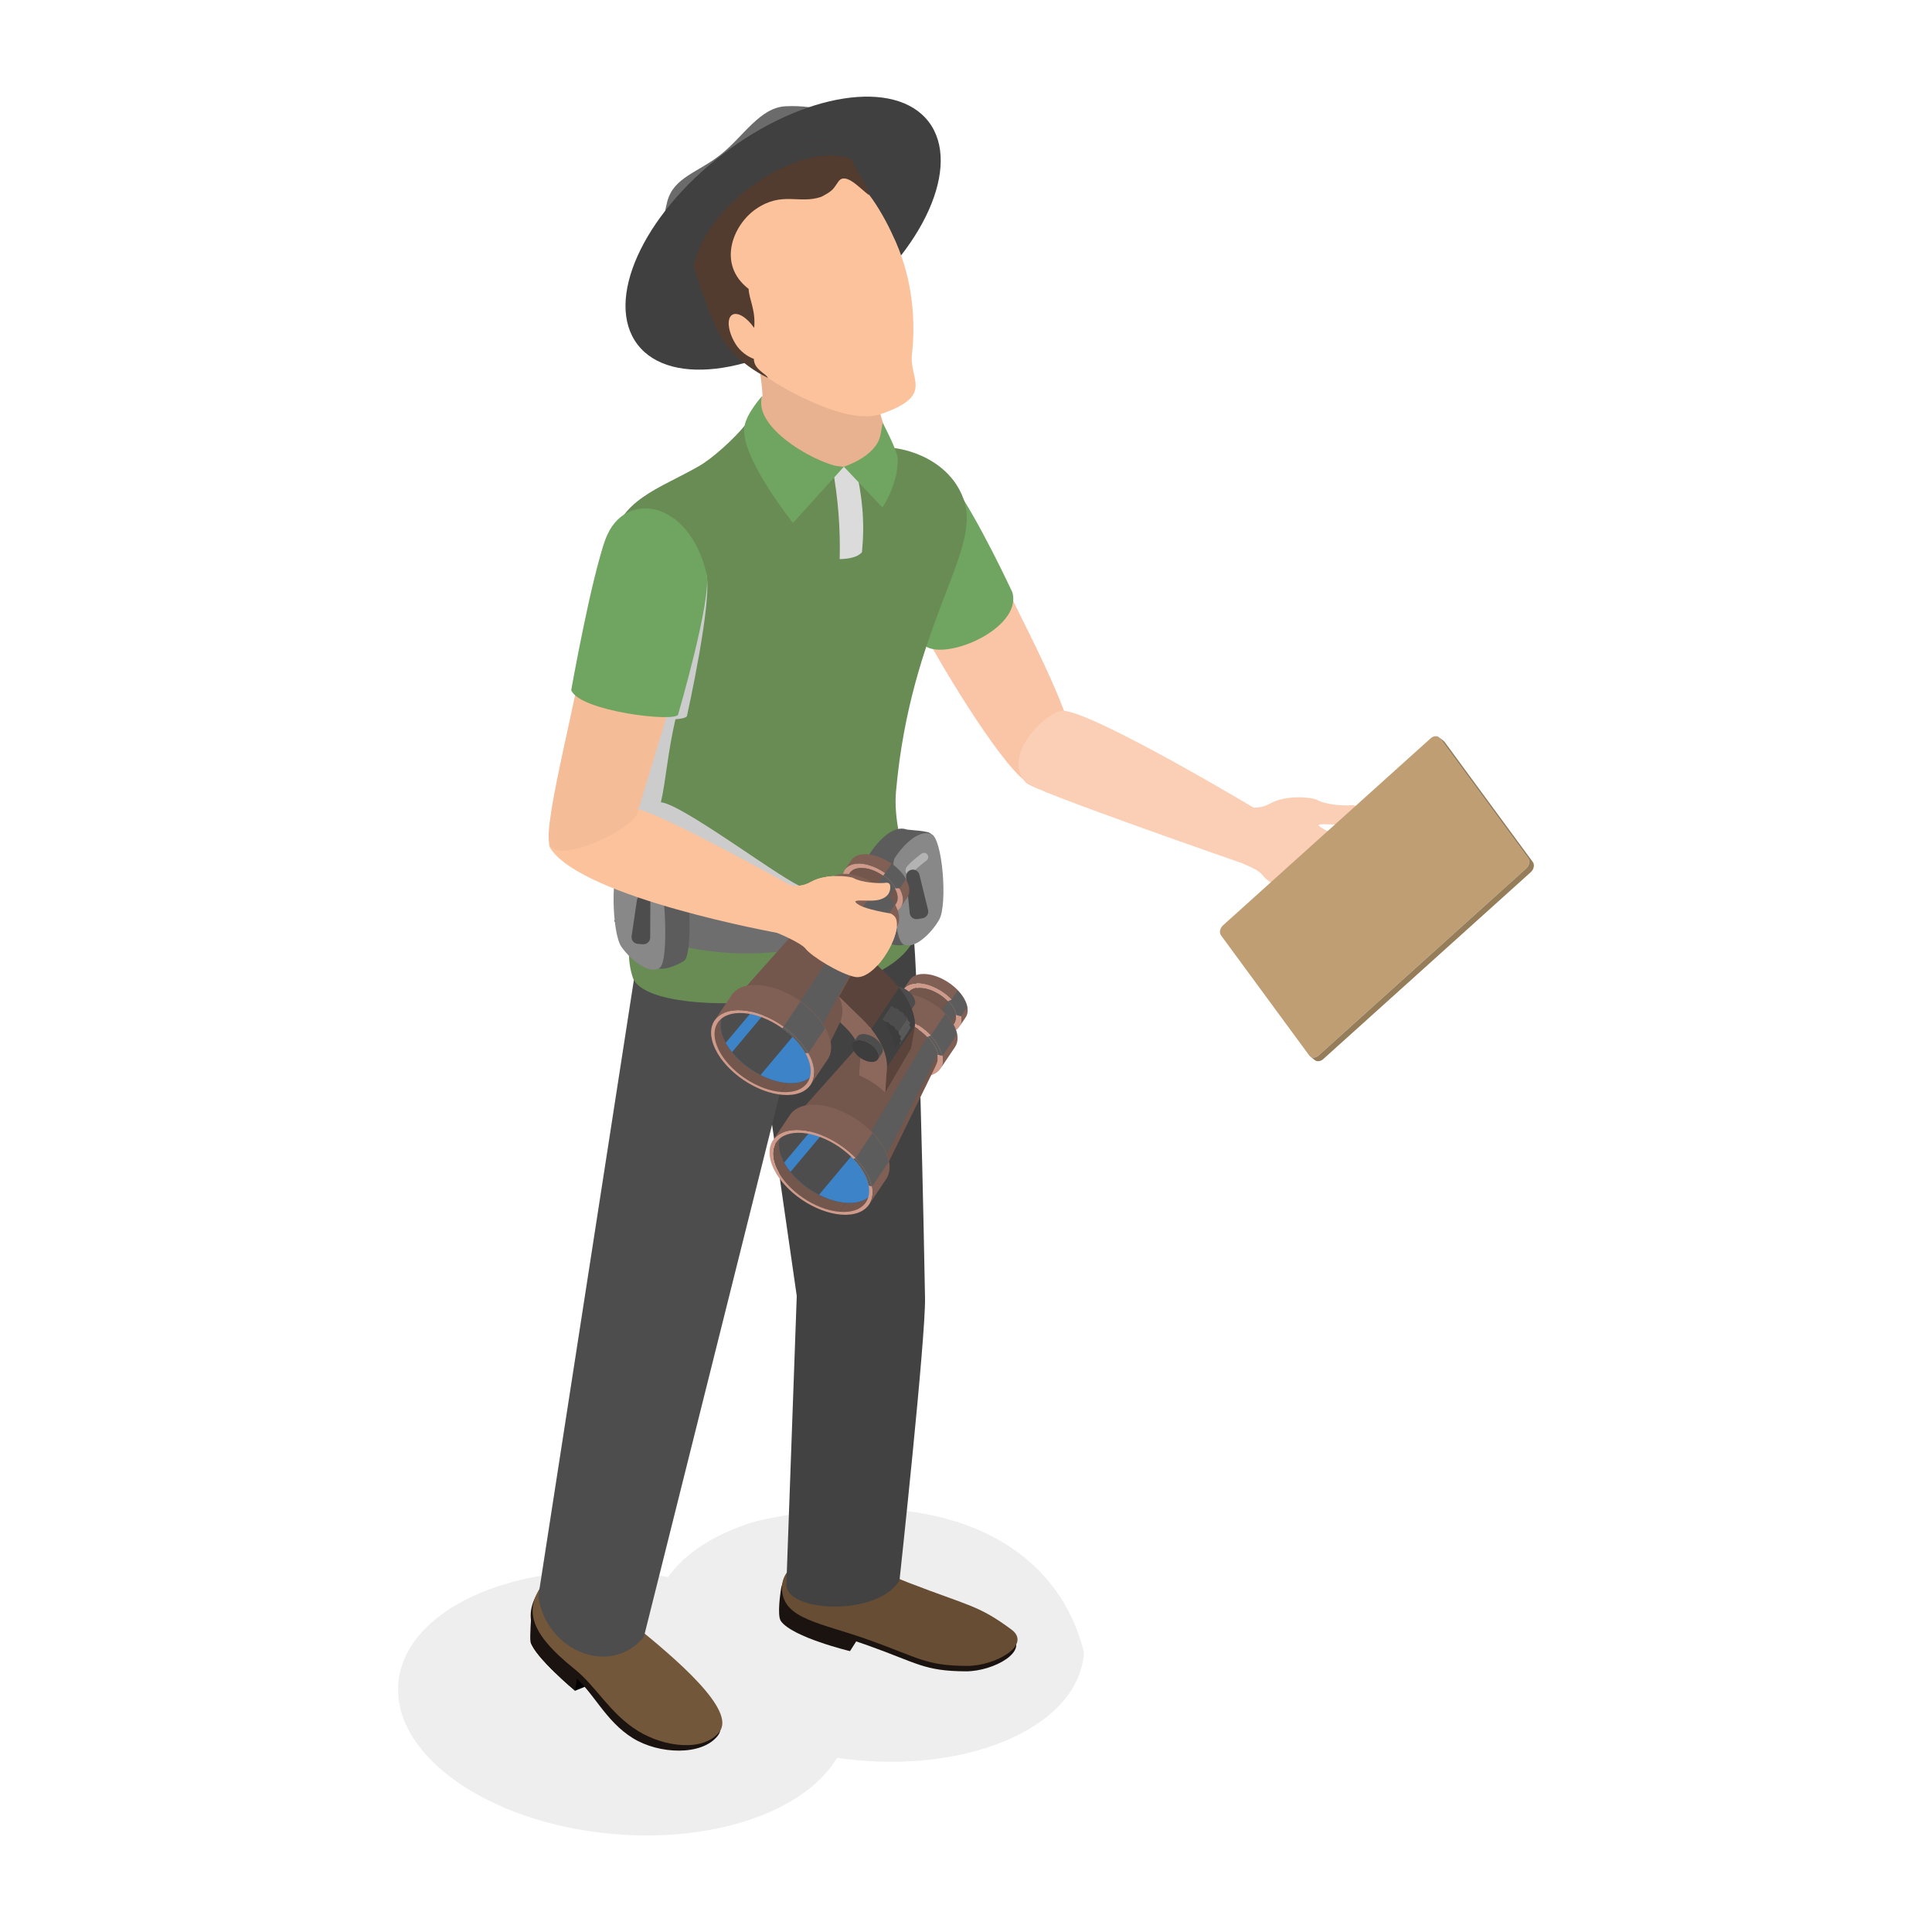 <svg xmlns="http://www.w3.org/2000/svg" xmlns:xlink="http://www.w3.org/1999/xlink" enable-background="new 0 0 3000 3000" viewBox="0 0 3000 3000" id="forest-ranger">
  <switch>
    <g>
      <g>
        <g>
          <g>
            <path fill="#6b6b6b" d="M1337.913,205.255c39.032,48.417-11.935,121.794-90.992,185.299
						c-79.057,63.504-156.267,93.088-195.299,44.671c-21.674-26.886-27.864-74.304-15.547-122.035
						c9.865-38.225,48.551-45.473,83.708-73.714c34.993-28.109,60.466-72.593,100.273-74.496
						C1270.182,162.582,1316.158,178.268,1337.913,205.255z"></path>
            <path fill="#bd3512" d="M1337.913,205.255c7.189,6.143,13.205,14.393,16.574,24.001
						c3.336,9.58,4.347,20.162,3.315,30.335c-2.077,20.513-10.387,39.384-20.372,56.326c-10.133,16.978-22.32,32.355-35.498,46.518
						c-13.172,14.207-27.443,27.162-42.281,39.297c-7.49,5.983-15.079,11.845-22.919,17.438
						c-7.912,5.486-15.884,10.922-24.216,15.882c-16.654,9.893-34.142,18.811-52.997,25.05
						c-18.725,6.165-39.127,10.191-59.668,7.277c-10.178-1.4-20.209-4.967-28.678-10.529c-8.498-5.573-15.076-13.293-19.55-21.625
						c7.321,6.081,15.33,10.661,23.632,13.248c8.365,2.473,16.858,3.292,25.32,2.493c16.906-1.412,33.352-7.539,49.091-15.233
						c31.528-15.65,60.709-37.267,88.935-59.956c7.117-5.626,13.989-11.513,20.805-17.434c6.897-5.839,13.466-11.996,20.02-18.133
						c13.063-12.327,25.376-25.29,36.374-39.067c10.92-13.785,20.522-28.547,25.967-44.718c2.769-8.08,4.027-16.529,3.659-25.229
						C1344.902,222.537,1342.314,213.698,1337.913,205.255z"></path>
            <ellipse cx="1216.002" cy="361.983" fill="#404040" rx="284.591" ry="154.299" transform="rotate(-37.426 1216.095 362)"></ellipse>
          </g>
          <g>
            <g opacity=".07">
              <ellipse cx="967.833" cy="2644.649" rx="203.667" ry="350.677" transform="rotate(-84.75 967.896 2644.694)"></ellipse>
              <path d="M1571.266,2698.679c-137.901,63.361-349.333,43.455-472.264-44.614c-122.823-87.991-110.59-210.792,27.311-274.153
							c14.886-6.84,30.667-12.649,47.057-17.567c275.23-62.348,465.488,25.018,509.718,203.176
							C1680.381,2617.105,1642.737,2665.84,1571.266,2698.679z"></path>
            </g>
            <path fill="#1a130f" d="M1319.885,2563.871c0,0-89.298-21.419-107.335-46.688c-6.26-8.77-0.24-46.576-0.24-46.576
						l125.442,65.176L1319.885,2563.871z"></path>
            <path fill="#1a130f" d="M1212.39,2478.027c3.572,44.815,59.879,50.134,134.424,76.683
						c77.573,27.627,88.033,40.115,152.388,40.53c44.329,0.286,101.883-32.512,69.31-56.562
						c-51.482-38.01-75.736-24.236-170.158-60.725c-61.704-23.846-85.265-63.278-120.73-56.565
						C1248.152,2426.967,1209.451,2441.15,1212.39,2478.027z"></path>
            <path fill="#664d34" d="M1214.347,2469.628c3.571,44.815,59.879,50.134,134.424,76.683
						c77.573,27.627,88.033,40.115,152.388,40.53c44.329,0.286,101.883-32.512,69.31-56.562
						c-51.482-38.009-65.068-36.137-159.49-72.627c-61.705-23.846-95.933-51.375-131.399-44.663
						C1250.108,2418.569,1211.408,2432.751,1214.347,2469.628z"></path>
            <path d="M823.845,2549.427c6.709,23.814,69.123,75.977,69.123,75.977l27.111-11.094L823.845,2549.427z"></path>
            <path fill="#1a130f" d="M892.968,2625.403c0,0-62.415-52.162-69.123-75.977c-1.577-5.598,1.224-42.021,1.224-42.021
						l73.065,85.595L892.968,2625.403z"></path>
            <path fill="#1a130f" d="M1114.649,2695.118c25.966-33.334-65.244-112.004-138.321-170.468
						c-73.077-58.463-98.534-106.365-132.312-63.915c-33.779,42.451-28.37,81.282,44.707,139.746
						c32.944,26.356,50.549,71.771,94.183,98.642C1023.592,2724.18,1090.026,2726.729,1114.649,2695.118z"></path>
            <path fill="#73573b" d="M1117.159,2689.113c25.965-33.334-65.244-112.004-138.321-170.468
						c-73.077-58.464-98.534-106.366-132.313-63.915c-33.779,42.451-26.846,79.009,46.231,137.473
						c32.944,26.355,54.451,68.85,98.085,95.722C1031.528,2712.981,1092.536,2720.724,1117.159,2689.113z"></path>
            <path fill="#424242" d="M1221.129,2459.287c-2.672,45.005,143.497,51.363,175.671-5.815
						c0,0,40.702-375.833,39.578-437.939c-1.125-62.148-10.135-553.156-21.695-599.521l-253.2,71.05l75.711,525.268
						L1221.129,2459.287z"></path>
            <path fill="#4d4d4d" d="M835.82,2479.43c12.9,84.982,112.589,125.211,164.011,62.271l270.102-1079.261l-284.427,51.296
						L835.82,2479.43z"></path>
            <g>
              <g>
                <g>
                  <g>
                    <path fill="#fac4a7" d="M1430.135,972.96c-26.33-55.195,88.483-151.513,130.268-65.832
										c30.918,63.397,70.923,139.757,91.876,197.097c7.779,21.288-16.555,141.441-59.91,108.914
										C1548.573,1180.282,1450.39,1015.417,1430.135,972.96z"></path>
                    <path fill="#70a461" d="M1572.035,919.778c16.15,57.92-111.952,110.649-139.009,80.199
										c0,0-113.129-181.455-115.568-220.284c-7.388-117.63,127.886-76.244,163.232-27.177
										C1519.269,806.069,1572.035,919.778,1572.035,919.778z"></path>
                  </g>
                </g>
                <path fill="#facfb5" d="M2086.714,1279.125c-13.429,3.09-35.497-1.18-39.442,2.141
								c-0.423,1.222,16.611,13.088,41.402,19.643c29.395,7.772,55.712,3.949,59.51,7.842c25.856,15.986,0.137,61.181-5.729,66.79
								c-21.821,20.861-85.228,23.482-107.736,18.403c-25.223-5.692-62.527-19.683-72.927-33.497
								c-6.851-9.1-19.033-13.917-27.141-17.363c-32.287-13.722-24.09-96.911-4.574-91.787c17.924,4.561,29.099,3.606,42.58-3.819
								c25.154-13.854,65.253-9.354,71.957-5.612c14.682,8.196,43.875,9.76,55.566,8.296c3.077-0.385,6.01,1.735,6.345,4.827
								C2107.56,1264.524,2103.699,1275.218,2086.714,1279.125z"></path>
                <g>
                  <g>
                    <g>
                      <path fill="#facfb5" d="M1953.377,1258.152c0,0-248.114-149.083-301.917-154.633
											c-25.127-0.309-98.1,68.725-58.329,112.013c11.708,12.743,341.972,127.059,341.972,127.059
											C1978.6,1316.987,1982.723,1294.004,1953.377,1258.152z"></path>
                    </g>
                  </g>
                </g>
              </g>
            </g>
            <g>
              <path fill="#e8b290" d="M1386.205,707.887l-137.699,35.027c0,0-82.032-95.945-64.438-128.025
							c-0.981-32.676-14.966-93.446-14.966-93.446l137.247-83.808L1386.205,707.887z"></path>
              <g>
                <path fill="#688c54" d="M1497.54,778.931c-19.222-60.951-84.992-85.591-129.754-84.412
								c3.69,4.997,8.922,17.052,13.994,33.936l-207.46-10.803c-4.069-42.401-9.657-66.937-16.739-58.177
								c-18.023,22.295-51.08,52.188-72.276,64.344c-62.554,35.876-124.31,51.574-136.603,123.915
								c-13.201,77.685,42.353,300.138,52.766,404.501c14.208,142.397-42.543,190.965-19.114,265.036
								c22.021,69.62,386.926,49.205,436.315-58.037c23.803-51.686-34.842-145.883-27.337-230.456
								C1414.086,972.364,1522.508,858.104,1497.54,778.931z"></path>
                <path fill="#dbdbdb" d="M1338.46,857.602c-7.461,7.929-20.235,10.13-34.582,10.632
								c1.228-47.961-2.557-95.301-11.202-142.038l35.355-2.803C1339.396,771.836,1342.946,811.558,1338.46,857.602z"></path>
              </g>
              <path fill="#70a461" d="M1183.744 614.656c-17.358 52.417 97.344 112.248 126.521 110.201l-78.955 87.198c0 0-82.699-103.677-75.463-149.45C1159.223 641.251 1183.744 614.656 1183.744 614.656zM1370.629 656.382c0 0-2.023 11.939-3.581 19.529-6.844 33.346-56.742 48.744-56.742 48.744l59.947 63.411c0 0 25.498-37.354 23.63-76.927C1393.346 699.788 1370.629 656.382 1370.629 656.382z"></path>
              <g>
                <path fill="#fcc29c" d="M1102.918,479.609c24.95,56.913,66.547,96.969,121.483,126.556
								c48.301,26.013,106.639,49.639,143.914,36.637c83.36-29.078,43.13-53.01,47.751-92.976
								c5.846-50.552,1.204-114.301-24.98-174.031c-19.45-44.368-48.97-94.868-86.706-115
								c-53.23-28.397-133.674-17.918-175.178,8.872C1057.678,315.834,1056.032,372.657,1102.918,479.609z"></path>
              </g>
              <path fill="#523c2f" d="M1298.144,221.614c14.039,4.902,19.097,13.069,25.897,29.57
							c7.385,17.922,21.811,33.503,25.605,52.008c-14.19-10.208-36.642-36.955-47.755-21.294
							c-8.396,11.832-7.736,13.907-26.641,23.766c-34.13,11.73-60.389-8.964-101.015,18.615
							c-35.938,24.396-61.553,86.058-11.753,124.348c0.377,15.248,11.421,33.54,8.555,60.512
							c-11.273-16.271-25.827-25.253-33.994-20.33c-8.946,5.393-6.825,25.403,4.739,44.693
							c7.828,13.059,20.323,20.748,28.838,23.772c-0.055,16.631,19.944,23.501,21.768,29.526
							c-44.412-21.538-71.768-54.815-84.061-85.895c-29.931-75.677-55.157-144.244-29.294-194.156
							C1109.728,247.517,1259.05,207.964,1298.144,221.614z"></path>
            </g>
            <g>
              <path fill="#6e6e6e" d="M1159.94,1480.467c-120.486,0-201.153-46.802-206.485-49.983l31.779-53.489
							c0.456,0.27,46.448,26.908,118.869,36.984c96.309,13.401,191.75-7.261,283.692-61.411l31.568,53.611
							C1323.342,1462.731,1234.094,1480.467,1159.94,1480.467z"></path>
              <g>
                <g>
                  <path fill="#5c5c5c" d="M1419.91,1420.747c-9.774,17.373,19.742,28.441-14.866,45.497
									c-11.536,5.685-38.123-5.065-41.995-7.882c-14.974-10.894-18.724-123.289-12.496-132.857
									c12.935-19.87,36.684-44.777,56.861-37.614c3.297,1.17,36.132,1.888,38.428,7.23
									C1455.792,1318.266,1430.585,1401.773,1419.91,1420.747z"></path>
                </g>
                <g>
                  <path fill="#888" d="M1458.479,1427.822c-13.032,23.163-41.371,48.884-56.861,37.614
									c-14.974-10.894-18.724-123.289-12.495-132.857c12.935-19.87,36.684-44.777,56.861-37.615
									C1463.568,1301.207,1471.617,1404.47,1458.479,1427.822z"></path>
                </g>
                <g>
                  <path fill="#b3b3b3" d="M1414.773,1365.581c-1.06,0-2.137-0.258-3.135-0.798c-2.693-1.463-3.961-4.529-3.26-7.371
									c-1.144-1.239-2.228-3.032-2.249-5.566c-0.04-5.167,3.666-9.898,24.562-26.182c2.863-2.238,7.008-1.729,9.247,1.147
									c2.238,2.872,1.723,7.01-1.147,9.248c-10.85,8.454-15.801,12.911-18.054,15.232c2.678,4.073,1.183,8.348-0.165,10.84
									C1419.378,1364.331,1417.113,1365.581,1414.773,1365.581z"></path>
                  <path fill="#4d4d4d" d="M1424.792,1427.146l7.865-1.345c6.004-1.026,9.877-6.931,8.427-12.848l-13.381-54.603
									c-1.311-5.351-6.535-8.778-11.965-7.85l0,0c-5.43,0.928-9.219,5.896-8.679,11.379l5.516,55.948
									C1413.173,1423.89,1418.788,1428.172,1424.792,1427.146z"></path>
                </g>
              </g>
              <g>
                <g>
                  <path fill="#5c5c5c" d="M1002.581,1459.422c11.359,16.38-16.99,30.167,19.064,43.903
									c12.018,4.579,37.481-8.616,41.072-11.784c13.887-12.25,7.087-124.502-0.01-133.444
									c-14.74-18.57-40.719-41.142-60.136-32.119c-3.173,1.474-35.796,5.267-37.581,10.8
									c-3.729,11.555,1.986,36.301,10.296,60.843C984.22,1424.005,996.154,1450.154,1002.581,1459.422z"></path>
                </g>
                <g>
                  <path fill="#888" d="M964.845,1470.081c15.145,21.84,45.77,44.792,60.136,32.119
									c13.887-12.25,7.087-124.502-0.01-133.444c-14.74-18.57-40.719-41.142-60.136-32.119
									C947.913,1344.501,949.577,1448.063,964.845,1470.081z"></path>
                </g>
                <g>
                  <path fill="#b3b3b3" d="M1001.91,1404.048c-2.124,0-4.208-1.026-5.478-2.922c-1.594-2.378-3.507-6.554-1.22-10.806
									c-2.479-2.112-7.828-6.079-19.365-13.443c-3.068-1.957-3.968-6.034-2.01-9.1c1.959-3.066,6.033-3.971,9.099-2.01
									c22.33,14.252,26.462,18.618,26.908,23.766c0.22,2.569-0.726,4.476-1.712,5.768c0.958,2.762-0.019,5.923-2.559,7.629
									C1004.448,1403.683,1003.172,1404.048,1001.91,1404.048z"></path>
                  <path fill="#4d4d4d" d="M998.321,1466.251l-7.957-0.601c-6.074-0.459-10.483-5.975-9.594-12.001l8.205-55.617
									c0.804-5.45,5.684-9.352,11.177-8.937l0,0c5.493,0.415,9.731,5.006,9.707,10.515l-0.248,56.219
									C1009.583,1461.92,1004.395,1466.71,998.321,1466.251z"></path>
                </g>
              </g>
            </g>
            <g>
              <g>
                <path fill="#bf9e73" d="M2235.962,1146.298c-3.15-4.288-9.663-4.173-14.544,0.224l-322.232,290.239
								c-4.882,4.397-6.309,11.434-3.16,15.723l137.015,186.526c3.15,4.288,9.681,4.199,14.563-0.198l322.233-290.239
								c4.882-4.397,6.291-11.46,3.141-15.748L2235.962,1146.298z"></path>
              </g>
              <path fill="#967d5a" d="M2241.732,1150.524c0.52,0.412,0.993,0.9,1.407,1.465l137.015,186.526
							c3.15,4.288,1.741,11.351-3.141,15.748l-322.232,290.239c-4.239,3.817-9.72,4.387-13.153,1.666l-7.178-5.691
							c3.433,2.722,8.915,2.151,13.153-1.666l322.233-290.238c4.882-4.397,6.29-11.46,3.14-15.749l-137.015-186.526
							c-0.415-0.564-0.888-1.053-1.407-1.464L2241.732,1150.524z"></path>
            </g>
            <g>
              <g>
                <path fill="#facfb5" d="M1364.279,1397.334c-12.273,2.931-32.511-0.808-36.097,2.262
								c-0.379,1.121,2.639,6.93,25.388,12.741c26.973,6.89,29.371,4.778,32.878,8.313c23.793,14.437-24.957,103.544-59.281,96.263
								c-23.16-4.912-67.034-31.61-76.659-44.176c-6.341-8.278-39.033-32.628-46.482-35.721c-29.665-12.315-1.28-68.5,16.628-63.959
								c16.446,4.038,26.671,3.078,38.958-3.822c22.927-12.876,59.677-9.063,65.843-5.689c13.505,7.391,40.246,8.599,50.939,7.169
								c2.814-0.376,5.516,1.543,5.846,4.37C1383.256,1383.807,1379.801,1393.627,1364.279,1397.334z"></path>
              </g>
            </g>
            <path fill="#ccc" d="M1026.262,1245.781c8.024-35.409,10.156-74.988,22.547-128.885
						c10.893-0.902,17.821-2.748,17.985-5.529c0,0,40.932-183.466,29.71-220.709c-33.998-112.825-136.438-122.72-159.802-43.662
						c-18.719,63.341-38.056,237.775-38.056,237.775c1.247,2.697,3.532,5.205,6.54,7.559
						c-13.827,95.325-33.098,207.191-25.09,232.221c-0.078,2.721,0.604,5.223,2.215,7.384
						c51.549,69.164,313.648,104.947,348.878,109.146l9.279-66.06C1202.455,1357.091,1058.4,1248.478,1026.262,1245.781z"></path>
            <g>
              <g>
                <g>
                  <path fill="#cf9a89" d="M1464.489,1603.57c23.671,1.802,34.682-13.853,24.594-34.964
									c-10.088-21.112-37.455-39.687-61.126-41.489c-23.671-1.802-34.682,13.852-24.594,34.964
									S1440.818,1601.768,1464.489,1603.57z M1461.29,1596.874c-19.525-1.486-42.099-16.808-50.42-34.222
									c-8.321-17.414,0.761-30.327,20.286-28.841c19.525,1.486,42.099,16.808,50.42,34.222
									C1489.897,1585.448,1480.815,1598.36,1461.29,1596.874L1461.29,1596.874z"></path>
                </g>
                <path fill="#805f54" d="M1489.661,1594.365l9.819-14.624c4.24-6.316,4.382-15.378-0.579-25.76
								c-10.088-21.112-37.455-39.687-61.126-41.489c-12.03-0.916-20.79,2.677-25.173,9.204l-9.819,14.624
								c4.383-6.527,13.143-10.12,25.173-9.204c23.671,1.802,51.038,20.377,61.126,41.489
								C1494.044,1578.988,1493.902,1588.05,1489.661,1594.365z"></path>
                <path fill="#73564c" d="M1465.519,1613.907l16.534-24.625c3.498-5.209,3.615-12.685-0.478-21.248
								c-8.321-17.414-30.895-32.736-50.42-34.222c-9.923-0.755-17.149,2.209-20.764,7.592l-16.534,24.625
								c3.615-5.384,10.841-8.347,20.764-7.592c19.525,1.486,42.099,16.808,50.42,34.222
								C1469.133,1601.223,1469.017,1608.698,1465.519,1613.907z"></path>
                <path fill="#5c5c5c" d="M1481.078,1568.775c1.314,2.75,2.194,5.388,2.668,7.875
								c-3.886,5.788-11.66,17.366-15.547,23.155c-0.473-2.487-1.354-5.125-2.668-7.875c-2.249-4.707-5.539-9.261-9.53-13.43
								c3.888-5.79,11.661-17.367,15.547-23.155C1475.538,1559.514,1478.829,1564.068,1481.078,1568.775z"></path>
                <g>
                  <path fill="#cf9a89" d="M1429.27,1670.93c29.064,2.212,42.584-17.009,30.197-42.931
									c-12.387-25.922-45.989-48.729-75.053-50.942c-29.064-2.212-42.584,17.009-30.197,42.931
									C1366.603,1645.91,1400.205,1668.718,1429.27,1670.93z M1426.221,1664.55c-25.114-1.911-54.149-21.619-64.852-44.017
									c-10.703-22.399,0.979-39.007,26.093-37.095c25.114,1.911,54.149,21.619,64.852,44.017
									C1463.016,1649.853,1451.335,1666.461,1426.221,1664.55L1426.221,1664.55z"></path>
                </g>
                <path fill="#805f54" d="M1460.168,1659.643c7.625-11.336,15.25-22.671,22.875-34.007
								c5.219-7.759,5.397-18.898-0.701-31.661c-12.393-25.936-46.014-48.755-75.093-50.969
								c-14.788-1.125-25.554,3.295-30.934,11.322l0,0c-7.606,11.348-15.212,22.696-22.819,34.044
								c5.378-8.023,16.138-12.441,30.918-11.316c29.064,2.212,62.667,25.02,75.053,50.942
								C1465.562,1640.755,1465.384,1651.888,1460.168,1659.643z"></path>
                <path fill="#73564c" d="M1214.64,1760.11l-9.279,13.819c-6.793,10.117-7.02,24.635,0.928,41.267
								c16.161,33.821,60.002,63.578,97.923,66.464l9.279-13.819c-37.92-2.886-81.762-32.643-97.923-66.464
								C1207.62,1784.745,1207.847,1770.228,1214.64,1760.11z"></path>
                <path fill="#73564c" d="m1344.537 1866.916 9.279-13.819c-7.021 10.456-21.054 16.212-40.326 14.745l-9.279 13.819C1323.483 1883.127 1337.517 1877.371 1344.537 1866.916zM1370.806 1823.18c27.801-56.874 55.6-113.741 83.402-170.615 3.191-6.528 2.814-15.259-1.893-25.111-10.703-22.398-39.738-42.106-64.852-44.017-11.458-.872-20.12 2.111-25.136 7.74l0 0c-42.139 47.292-84.279 94.582-126.419 141.874 7.364-8.265 20.082-12.644 36.904-11.364 36.871 2.806 79.5 31.74 95.214 64.626C1374.937 1800.776 1375.491 1813.595 1370.806 1823.18z"></path>
                <g>
                  <path fill="#5c5c5c" d="M1350.4,1760.331c7.525,7.863,13.73,16.452,17.972,25.329
									c2.479,5.187,4.138,10.162,5.031,14.851c20.476-40.518,61.432-121.555,81.909-162.073c-0.61-3.206-1.745-6.607-3.439-10.153
									c-2.9-6.069-7.143-11.941-12.287-17.317C1417.29,1648.308,1372.695,1722.991,1350.4,1760.331L1350.4,1760.331z"></path>
                </g>
                <g>
                  <defs>
                    <ellipse id="a" cx="1284.228" cy="1806.604" rx="48.413" ry="83.691" transform="rotate(-56.317 1284.155 1806.604)"></ellipse>
                  </defs>
                  <use xlink:href="#a" fill="#3c83c7" overflow="visible"></use>
                  <clipPath id="b">
                    <use xlink:href="#a" overflow="visible"></use>
                  </clipPath>
                  <g clip-path="url(#b)">
                    <polygon fill="#4d4d4d" points="1194.135 1859.492 1237.696 1895.834 1340.409 1773.335 1296.847 1736.993"></polygon>
                    <polygon fill="#4d4d4d" points="1139.861 1809.711 1183.423 1846.053 1286.135 1723.554 1242.574 1687.212"></polygon>
                  </g>
                </g>
                <g>
                  <path fill="#cf9a89" d="M1306.322,1886.077c40.655,3.094,59.567-23.792,42.24-60.052s-64.33-68.163-104.985-71.257
									c-40.655-3.094-59.567,23.792-42.24,60.052C1218.663,1851.08,1265.667,1882.983,1306.322,1886.077z M1304.211,1881.661
									c-37.92-2.886-81.762-32.643-97.923-66.464c-16.161-33.821,1.478-58.898,39.399-56.012
									c37.92,2.886,81.762,32.643,97.923,66.464C1359.771,1859.469,1342.131,1884.547,1304.211,1881.661L1304.211,1881.661z"></path>
                </g>
                <path fill="#805f54" d="M1349.538,1870.296c8.786-13.054,17.572-26.108,26.358-39.162
								c7.306-10.854,7.556-26.44-0.976-44.297c-17.337-36.281-64.367-68.202-105.046-71.299
								c-20.691-1.575-35.753,4.611-43.278,15.845l0,0c-8.757,13.073-17.514,26.147-26.272,39.22
								c7.521-11.227,22.574-17.41,43.253-15.836c40.655,3.094,87.659,34.997,104.985,71.257
								C1357.09,1843.872,1356.839,1859.448,1349.538,1870.296z"></path>
              </g>
              <g>
                <g>
                  <path fill="#cf9a89" d="M1373.75,1417.577c23.671,1.802,34.682-13.852,24.594-34.964
									c-10.088-21.112-37.455-39.687-61.126-41.489c-23.671-1.802-34.682,13.852-24.594,34.964
									C1322.712,1397.2,1350.079,1415.776,1373.75,1417.577z M1370.55,1410.882c-19.525-1.486-42.099-16.808-50.42-34.222
									c-8.321-17.414,0.761-30.327,20.286-28.84c19.525,1.486,42.099,16.808,50.42,34.222
									C1399.158,1399.456,1390.076,1412.368,1370.55,1410.882L1370.55,1410.882z"></path>
                </g>
                <path fill="#805f54" d="M1398.922,1408.373l9.819-14.624c4.24-6.315,4.382-15.378-0.579-25.76
								c-10.088-21.112-37.455-39.687-61.126-41.489c-12.03-0.916-20.79,2.677-25.172,9.204l-9.82,14.624
								c4.383-6.527,13.143-10.12,25.173-9.204c23.671,1.802,51.038,20.377,61.126,41.489
								C1403.304,1392.995,1403.163,1402.057,1398.922,1408.373z"></path>
                <path fill="#73564c" d="M1374.78,1427.915l16.534-24.625c3.498-5.209,3.615-12.685-0.478-21.249
								c-8.321-17.414-30.895-32.736-50.42-34.222c-9.923-0.755-17.149,2.209-20.764,7.592l-16.534,24.625
								c3.615-5.384,10.841-8.348,20.764-7.592c19.525,1.486,42.099,16.808,50.42,34.222
								C1378.395,1415.23,1378.278,1422.705,1374.78,1427.915z"></path>
                <g>
                  <path fill="#5c5c5c" d="M1355.39,1383.496c7.707,5.485,14.305,12.38,18.431,19.76
									c3.897-5.804,11.689-17.409,15.586-23.213c-4.126-7.38-10.724-14.275-18.431-19.76
									C1367.079,1366.087,1359.287,1377.692,1355.39,1383.496L1355.39,1383.496z"></path>
                </g>
                <g>
                  <path fill="#cf9a89" d="M1338.53,1484.937c29.064,2.212,42.584-17.009,30.197-42.931
									c-12.387-25.922-45.989-48.73-75.053-50.942c-29.064-2.212-42.584,17.009-30.197,42.931
									C1275.864,1459.918,1309.466,1482.725,1338.53,1484.937z M1335.482,1478.557c-25.114-1.911-54.149-21.619-64.852-44.017
									c-10.703-22.399,0.979-39.007,26.093-37.095c25.114,1.911,54.149,21.619,64.852,44.017
									C1372.278,1463.861,1360.595,1480.469,1335.482,1478.557L1335.482,1478.557z"></path>
                </g>
                <path fill="#805f54" d="M1369.429,1473.651c7.625-11.336,15.25-22.671,22.875-34.007
								c5.219-7.759,5.397-18.898-0.701-31.661c-12.393-25.936-46.013-48.755-75.093-50.969
								c-14.788-1.126-25.554,3.295-30.934,11.322l0,0c-7.606,11.348-15.212,22.696-22.818,34.044
								c5.377-8.023,16.138-12.441,30.918-11.316c29.064,2.212,62.667,25.019,75.053,50.942
								C1374.823,1454.763,1374.645,1465.896,1369.429,1473.651z"></path>
                <path fill="#73564c" d="M1123.901,1574.118l-9.279,13.819c-6.793,10.117-7.02,24.635,0.928,41.267
								c16.161,33.821,60.002,63.578,97.923,66.464l9.279-13.819c-37.92-2.886-81.762-32.643-97.923-66.464
								C1116.881,1598.753,1117.107,1584.235,1123.901,1574.118z"></path>
                <path fill="#73564c" d="m1253.798 1680.923 9.279-13.819c-7.02 10.456-21.054 16.212-40.326 14.745l-9.279 13.819C1232.744 1697.135 1246.778 1691.379 1253.798 1680.923zM1280.066 1637.187c27.801-56.874 55.601-113.741 83.402-170.615 3.191-6.528 2.814-15.259-1.893-25.11-10.703-22.399-39.738-42.106-64.852-44.017-11.458-.872-20.12 2.111-25.136 7.74l0 0c-42.139 47.292-84.279 94.582-126.419 141.874 7.364-8.264 20.082-12.644 36.904-11.364 36.871 2.806 79.5 31.74 95.214 64.626C1284.198 1614.784 1284.752 1627.603 1280.066 1637.187z"></path>
                <g>
                  <path fill="#5c5c5c" d="M1240.553,1558.035c14.536,10.345,26.979,23.349,34.761,37.268
									c21.115-39.078,63.34-117.23,84.455-156.308c-5.32-9.516-13.828-18.407-23.766-25.48
									C1312.14,1449.646,1264.417,1521.903,1240.553,1558.035L1240.553,1558.035z"></path>
                </g>
                <g>
                  <defs>
                    <ellipse id="c" cx="1193.489" cy="1620.611" rx="48.413" ry="83.691" transform="rotate(-56.317 1193.427 1620.615)"></ellipse>
                  </defs>
                  <use xlink:href="#c" fill="#3c83c7" overflow="visible"></use>
                  <clipPath id="d">
                    <use xlink:href="#c" overflow="visible"></use>
                  </clipPath>
                  <g clip-path="url(#d)">
                    <polygon fill="#4d4d4d" points="1103.396 1673.5 1146.957 1709.841 1249.67 1587.342 1206.108 1551"></polygon>
                    <polygon fill="#4d4d4d" points="1049.122 1623.719 1092.684 1660.061 1195.397 1537.561 1151.835 1501.219"></polygon>
                  </g>
                </g>
                <g>
                  <path fill="#cf9a89" d="M1215.583,1700.085c40.655,3.094,59.567-23.792,42.24-60.052
									c-17.326-36.26-64.33-68.163-104.985-71.257s-59.567,23.792-42.24,60.052S1174.927,1696.99,1215.583,1700.085z
									 M1213.472,1695.668c-37.92-2.886-81.762-32.643-97.923-66.464c-16.161-33.821,1.478-58.898,39.399-56.012
									c37.92,2.886,81.762,32.643,97.923,66.464C1269.032,1673.477,1251.392,1698.554,1213.472,1695.668L1213.472,1695.668z"></path>
                </g>
                <path fill="#805f54" d="M1258.799,1684.304c8.786-13.054,17.572-26.108,26.358-39.162
								c7.306-10.854,7.557-26.439-0.977-44.297c-17.337-36.281-64.367-68.203-105.046-71.299
								c-20.691-1.575-35.753,4.611-43.278,15.845l0,0c-8.757,13.073-17.514,26.146-26.272,39.22
								c7.521-11.227,22.574-17.41,43.253-15.836c40.655,3.094,87.659,34.997,104.985,71.257
								C1266.351,1657.88,1266.1,1673.456,1258.799,1684.304z"></path>
              </g>
              <g>
                <g>
                  <path fill="#3d3d3d" d="M1412.933,1558.923c-4.64-9.343-16.818-17.431-27.2-18.065
									c-10.382-0.633-15.035,6.428-10.395,15.771c4.64,9.343,16.817,17.43,27.199,18.063
									C1412.92,1575.326,1417.574,1568.266,1412.933,1558.923z"></path>
                </g>
                <path fill="#4d4d4d" d="M1419.285,1549.463c2.335,4.702,2.317,8.825,0.399,11.681l-6.352,9.46
								c1.917-2.856,1.936-6.979-0.399-11.681c-4.64-9.343-16.818-17.431-27.2-18.065c-5.157-0.314-8.901,1.27-10.794,4.089
								l6.352-9.46c1.893-2.819,5.636-4.403,10.794-4.089C1402.467,1532.032,1414.644,1540.12,1419.285,1549.463z"></path>
              </g>
              <g>
                <defs>
                  <path id="e" d="M1381.924,1517.921c12.633,12.318,22.819,25.888,29.453,39.245
									c6.633,13.355,10.289,26.548,8.908,37.991c-0.989,8.199-5.6,32.556-5.6,32.556l-40.167,68.681l2.586-36.927
									c0.804-11.498-2.275-24.636-8.908-37.991c-6.634-13.357-16.82-26.927-29.453-39.245l-35.71-34.592l38.316-69.28
									L1381.924,1517.921z"></path>
                </defs>
                <use xlink:href="#e" fill="#59433b" overflow="visible"></use>
                <clipPath id="f">
                  <use xlink:href="#e" overflow="visible"></use>
                </clipPath>
                <polygon fill="#404040" points="1435.444 1570.396 1365.676 1674.303 1338.439 1619.464 1408.208 1515.558" clip-path="url(#f)"></polygon>
              </g>
              <g>
                <path fill="#8c685c" d="M1338.743,1582.231c12.633,12.318,22.819,25.888,29.453,39.245
								c6.633,13.355,9.712,26.493,8.908,37.991l-2.585,36.919c-5.318-5.037-11.155-9.723-17.342-13.919
								c-7.328-4.969-15.135-9.249-23.103-12.644l1.94-27.703c0.494-7.048-1.424-14.93-5.401-22.937
								c-3.977-8.007-10.014-16.141-17.758-23.691l-8.325-8.117c3.87-9.386,4.686-19.392,1.811-30.598
								c-0.791-3.084-3.308-9.137-3.308-9.137L1338.743,1582.231z"></path>
              </g>
              <g>
                <g>
                  <path fill="#3d3d3d" d="M1362.828,1633.197c-4.64-9.343-16.818-17.431-27.2-18.065
									c-10.382-0.633-15.035,6.428-10.395,15.771c4.641,9.343,16.817,17.429,27.199,18.063S1367.469,1642.541,1362.828,1633.197z"></path>
                </g>
                <path fill="#4d4d4d" d="M1369.18,1623.738c2.335,4.702,2.317,8.825,0.399,11.681l-6.352,9.46
								c1.918-2.856,1.936-6.979-0.399-11.681c-4.641-9.343-16.818-17.431-27.2-18.065c-5.157-0.315-8.901,1.27-10.794,4.089
								l6.352-9.46c1.893-2.819,5.637-4.403,10.794-4.089C1352.362,1606.306,1364.54,1614.395,1369.18,1623.738z"></path>
              </g>
              <g>
                <path fill="#474747" d="M1391.687,1625.873l14.394-21.437c0.408-0.607,0.328-1.707,0.731-2.308l-14.394,21.437
								C1392.014,1624.166,1392.094,1625.266,1391.687,1625.873z"></path>
                <path fill="#4d4d4d" d="M1396.908,1622.673l14.394-21.437c0.545-0.811-0.719-2.831-0.304-3.726
								c0.017-0.036,0.036-0.071,0.059-0.104l-14.394,21.437c-0.022,0.033-0.042,0.068-0.059,0.104
								C1396.189,1619.843,1397.453,1621.862,1396.908,1622.673z"></path>
                <path fill="#595959" d="M1399.384,1617.321l14.394-21.437c0.061-0.09,0.102-0.191,0.119-0.304
								c0.042-0.275-0.064-0.61-0.246-0.975c-0.19-0.382-0.463-0.799-0.736-1.216c-0.272-0.416-0.545-0.833-0.735-1.217
								c-0.138-0.277-0.233-0.538-0.255-0.77c-0.032-0.339,0.097-0.637,0.287-0.919l-14.394,21.437
								c-0.19,0.282-0.319,0.58-0.287,0.919c0.022,0.232,0.118,0.492,0.256,0.77c0.191,0.385,0.463,0.801,0.736,1.217
								c0.273,0.417,0.546,0.834,0.736,1.216c0.182,0.366,0.287,0.7,0.246,0.975
								C1399.486,1617.13,1399.445,1617.23,1399.384,1617.321z"></path>
                <path fill="#595959" d="M1398.572,1610.94l14.394-21.437c0.238-0.354,0.385-0.735,0.245-1.193
								c-0.024-0.079-0.057-0.16-0.098-0.242c-0.587-1.182-2.765-2.597-3.37-3.816c-0.605-1.218,0.259-2.448-0.327-3.628
								l-14.394,21.436c0.586,1.181-0.278,2.411,0.327,3.629c0.605,1.218,2.783,2.634,3.37,3.816
								c0.041,0.082,0.074,0.163,0.098,0.242C1398.957,1610.206,1398.81,1610.586,1398.572,1610.94z"></path>
                <path fill="#4d4d4d" d="M1388.898,1565.221c1.555,0.718,3.477,0.214,4.97,1.102c1.499,0.89,2.226,2.968,3.628,4.005
								c1.396,1.033,3.789,1.26,5.057,2.414c0.326,0.298,0.557,0.642,0.739,1.008c0.191,0.383,0.328,0.792,0.464,1.201
								c0.137,0.408,0.275,0.816,0.465,1.2c0.138,0.277,0.303,0.542,0.516,0.784c1.072,1.218,3.65,2.155,4.532,3.446
								c0.056,0.081,0.103,0.163,0.144,0.245l-14.394,21.436c-0.041-0.082-0.088-0.163-0.144-0.245
								c-0.883-1.291-3.461-2.228-4.532-3.446c-0.213-0.243-0.379-0.507-0.516-0.784c-0.191-0.384-0.328-0.792-0.465-1.2
								c-0.137-0.409-0.274-0.818-0.464-1.201c-0.182-0.366-0.413-0.71-0.739-1.008c-1.268-1.154-3.661-1.381-5.057-2.414
								c-1.402-1.037-2.129-3.115-3.628-4.004c-1.494-0.888-3.415-0.384-4.97-1.102c-1.54-0.711-3.066-2.81-4.63-3.333
								l14.394-21.437C1385.833,1562.41,1387.359,1564.509,1388.898,1565.221z"></path>
                <path fill="#3d3d3d" d="M1381.241,1601.871c-3.074-6.188-6.911-12.423-11.4-18.557
								c0.011,0.004,0.022,0.005,0.034,0.009c1.565,0.523,3.091,2.622,4.63,3.333c1.555,0.718,3.476,0.214,4.97,1.102
								c1.499,0.89,2.226,2.968,3.628,4.004c1.396,1.033,3.789,1.26,5.057,2.414c0.326,0.298,0.557,0.641,0.739,1.008
								c0.19,0.383,0.327,0.792,0.464,1.201c0.137,0.408,0.275,0.816,0.465,1.2c0.138,0.277,0.303,0.542,0.516,0.784
								c1.072,1.218,3.65,2.155,4.532,3.446c0.056,0.081,0.103,0.163,0.144,0.245c0.586,1.18-0.278,2.411,0.327,3.629
								c0.605,1.218,2.783,2.634,3.37,3.815c0.041,0.082,0.074,0.163,0.098,0.242c0.384,1.26-1.396,1.93-1.286,3.091
								c0.022,0.232,0.118,0.492,0.256,0.77c0.191,0.385,0.463,0.801,0.736,1.217c0.273,0.417,0.546,0.834,0.736,1.216
								c0.182,0.365,0.287,0.7,0.246,0.975c-0.164,1.068-2.472,1.009-2.899,1.93c-0.428,0.923,0.929,3.042,0.248,3.798
								c-0.679,0.754-3.237-0.024-4.154,0.543c-0.907,0.562-0.377,2.602-1.504,2.961c-0.438,0.14-1.094,0.003-1.808-0.203
								C1388.08,1618.295,1385.34,1610.125,1381.241,1601.871z"></path>
              </g>
              <g>
                <g>
                  <path fill="#5c5c5c" d="M1472.692,1554.339c4.09,4.274,7.464,8.943,9.769,13.768c1.347,2.82,2.25,5.524,2.735,8.073
									c0.015,0.004,0.031,0.009,0.047,0.013c-0.486-2.552-1.389-5.26-2.738-8.083c-2.309-4.831-5.686-9.505-9.781-13.785
									C1472.713,1554.331,1472.702,1554.335,1472.692,1554.339L1472.692,1554.339z"></path>
                </g>
                <g>
                  <path fill="#5c5c5c" d="M1472.723,1554.326c4.095,4.279,7.473,8.954,9.781,13.785
									c1.349,2.823,2.252,5.531,2.738,8.083c1.555,0.432,4.589,1.275,6.112,1.699c0.529,0.147,1.18-0.061,1.452-0.467
									c2.209-3.29,6.627-9.869,8.835-13.158c0.104-0.155,0.137-0.315,0.11-0.463l-0.244-1.164
									c-0.75-2.807-1.245-4.662-3.011-8.452c-1.911-3.694-2.025-3.915-3.521-6.239c-2.648-3.821-2.698-3.894-4.416-5.98
									c-1.058-1.214-2.47-2.832-3.571-4.007c0.066,0.069,0.024,0.239-0.135,0.476c-2.208,3.289-6.626,9.867-8.835,13.158
									c-0.272,0.405-0.785,0.855-1.144,1.004C1475.84,1553.03,1473.78,1553.887,1472.723,1554.326L1472.723,1554.326z"></path>
                </g>
                <g>
                  <path fill="#5c5c5c" d="M1471.548,1555.344c3.99,4.169,7.281,8.723,9.53,13.43c1.314,2.75,2.194,5.388,2.668,7.875
									c0.272-0.405,0.922-0.616,1.451-0.469c-0.485-2.549-1.388-5.254-2.735-8.073c-2.306-4.825-5.679-9.494-9.769-13.768
									C1472.333,1554.489,1471.82,1554.939,1471.548,1555.344L1471.548,1555.344z"></path>
                </g>
                <g>
                  <path fill="#5c5c5c" d="M1444.627,1608.284c5.839,6.101,10.654,12.766,13.946,19.654
									c1.923,4.024,3.211,7.885,3.904,11.524c0.529,0.147,1.179-0.061,1.452-0.466c-0.705-3.702-2.015-7.629-3.971-11.723
									c-3.348-7.007-8.246-13.786-14.186-19.992C1445.499,1607.685,1444.986,1608.134,1444.627,1608.284L1444.627,1608.284z"></path>
                </g>
                <g>
                  <path fill="#5c5c5c" d="M1467.652,1574.712c5.943,6.21,10.843,12.992,14.193,20.002
									c1.957,4.096,3.268,8.025,3.973,11.728c0.104-0.155,0.138-0.317,0.11-0.466l-0.266-1.283
									c-0.943-3.579-1.512-5.74-3.727-10.514c-2.348-4.539-2.489-4.811-4.326-7.665c-3.256-4.699-3.318-4.788-5.429-7.352
									c-1.301-1.493-3.038-3.483-4.392-4.928C1467.853,1574.304,1467.812,1574.474,1467.652,1574.712L1467.652,1574.712z"></path>
                </g>
                <g>
                  <path fill="#5c5c5c" d="M1440.78,1609.884c5.245,5.48,9.569,11.466,12.526,17.653
									c1.727,3.615,2.884,7.082,3.506,10.351c0.014,0.004,0.028,0.008,0.043,0.012c-0.623-3.271-1.781-6.741-3.509-10.359
									c-2.959-6.192-7.287-12.183-12.536-17.668C1440.799,1609.876,1440.789,1609.88,1440.78,1609.884L1440.78,1609.884z"></path>
                </g>
                <g>
                  <path fill="#5c5c5c" d="M1440.809,1609.872c5.249,5.485,9.578,11.476,12.536,17.668
									c1.729,3.618,2.887,7.089,3.509,10.359c1.431,0.398,4.221,1.173,5.622,1.562c-0.693-3.639-1.981-7.499-3.904-11.524
									c-3.291-6.888-8.107-13.552-13.946-19.654C1443.676,1608.679,1441.781,1609.467,1440.809,1609.872L1440.809,1609.872z"></path>
                </g>
                <g>
                  <path fill="#5c5c5c" d="M1439.585,1610.968c5.144,5.376,9.387,11.248,12.287,17.317
									c1.694,3.546,2.829,6.947,3.439,10.153c0.228-0.453,0.93-0.709,1.5-0.551c-0.622-3.268-1.779-6.736-3.506-10.351
									c-2.956-6.187-7.281-12.173-12.526-17.653C1440.393,1610.045,1439.834,1610.552,1439.585,1610.968L1439.585,1610.968z"></path>
                </g>
                <g>
                  <path fill="#5c5c5c" d="M1445.771,1607.28c5.94,6.206,10.838,12.986,14.186,19.992
									c1.956,4.094,3.266,8.021,3.971,11.723c5.472-8.138,16.417-24.414,21.89-32.552c-0.705-3.703-2.016-7.632-3.973-11.728
									c-3.35-7.01-8.25-13.793-14.193-20.002C1462.182,1582.854,1451.241,1599.138,1445.771,1607.28L1445.771,1607.28z"></path>
                </g>
                <g>
                  <path fill="#5c5c5c" d="M1354.567,1759.598c8.313,8.686,15.168,18.174,19.854,27.981
									c2.738,5.73,4.572,11.226,5.558,16.406c0.104-0.155,0.138-0.316,0.11-0.465l-0.394-1.888
									c-1.278-4.816-2.122-7.998-5.185-14.588c-3.284-6.348-3.481-6.728-6.053-10.724c-4.558-6.578-4.645-6.703-7.602-10.295
									c-1.823-2.091-4.257-4.88-6.154-6.905C1354.769,1759.19,1354.727,1759.36,1354.567,1759.598L1354.567,1759.598z"></path>
                </g>
                <g>
                  <path fill="#5c5c5c" d="M1329.21,1797.331c8.308,8.682,15.16,18.164,19.843,27.965
									c2.736,5.727,4.569,11.22,5.555,16.397c6.34-9.426,19.028-28.282,25.372-37.709c-0.986-5.181-2.82-10.677-5.558-16.406
									c-4.686-9.807-11.541-19.295-19.854-27.981C1348.227,1769.032,1335.547,1787.9,1329.21,1797.331L1329.21,1797.331z"></path>
                </g>
                <g>
                  <path fill="#5c5c5c" d="M1325.099,1799.569c7.749,8.097,14.14,16.942,18.508,26.083
									c2.552,5.341,4.261,10.464,5.181,15.294c0.002,0.001,0.004,0.001,0.006,0.002c-0.92-4.83-2.629-9.953-5.181-15.295
									c-4.369-9.142-10.76-17.987-18.509-26.085C1325.101,1799.568,1325.1,1799.569,1325.099,1799.569L1325.099,1799.569z"></path>
                </g>
                <g>
                  <path fill="#5c5c5c" d="M1325.103,1799.568c7.75,8.098,14.141,16.943,18.509,26.085
									c2.552,5.342,4.262,10.465,5.181,15.295c0.22,0.061,3.281,0.912,4.363,1.212c-0.974-5.115-2.784-10.542-5.487-16.199
									c-4.627-9.682-11.395-19.05-19.603-27.626C1327.332,1798.641,1325.252,1799.505,1325.103,1799.568L1325.103,1799.568z"></path>
                </g>
                <g>
                  <path fill="#5c5c5c" d="M1328.066,1798.335c8.208,8.576,14.976,17.944,19.603,27.626
									c2.703,5.657,4.514,11.084,5.487,16.199c0.529,0.147,1.177-0.062,1.452-0.467c-0.986-5.178-2.818-10.671-5.555-16.397
									c-4.683-9.801-11.535-19.284-19.843-27.965C1328.936,1797.737,1328.425,1798.186,1328.066,1798.335L1328.066,1798.335z"></path>
                </g>
              </g>
              <g>
                <g>
                  <path fill="#5c5c5c" d="M1384.4,1341.09c1.43,1.066,3.333,2.493,4.727,3.607c3.986,3.412,3.986,3.412,5.846,5.245
									c3.48,3.599,3.547,3.668,5.197,5.658c2.896,3.689,3.009,3.833,4.426,5.994c0.606,0.991,1.432,2.301,2.004,3.312
									c-0.07-0.127-0.227-0.206-0.457-0.207c-4.899-8.762-12.732-16.948-21.882-23.46
									C1384.301,1341.191,1384.342,1341.071,1384.4,1341.09L1384.4,1341.09z"></path>
                </g>
                <g>
                  <path fill="#5c5c5c" d="M1384.262,1341.238c9.15,6.512,16.983,14.698,21.882,23.46
									c-0.101-0.001-0.205-0.002-0.31-0.003c-4.861-8.695-12.635-16.818-21.715-23.281
									C1384.168,1341.355,1384.215,1341.296,1384.262,1341.238L1384.262,1341.238z"></path>
                </g>
                <g>
                  <path fill="#5c5c5c" d="M1371.886,1359.032c7.911,5.63,14.683,12.708,18.919,20.283
									c1.396,0.011,4.124,0.033,5.495,0.044c0.476,0.004,1.081-0.322,1.354-0.728c2.215-3.298,6.643-9.893,8.856-13.19
									c0.141-0.21,0.166-0.4,0.091-0.536c-0.596-0.997-1.375-2.336-2.004-3.312c-2.655-3.831-2.705-3.904-4.426-5.994
									c-3.227-3.702-3.289-3.772-5.197-5.658c-3.777-3.552-3.777-3.552-5.846-5.245c-1.406-1.098-3.285-2.556-4.727-3.607
									C1384.362,1341.162,1378.114,1351.324,1371.886,1359.032L1371.886,1359.032z"></path>
                </g>
                <g>
                  <path fill="#5c5c5c" d="M1371.867,1359.056c7.902,5.624,14.666,12.693,18.896,20.259c0.014,0,0.028,0,0.042,0
									c-4.235-7.575-11.008-14.653-18.919-20.283C1371.88,1359.04,1371.873,1359.048,1371.867,1359.056L1371.867,1359.056z"></path>
                </g>
                <g>
                  <path fill="#5c5c5c" d="M1370.976,1360.283c7.708,5.485,14.305,12.38,18.431,19.76
									c0.273-0.406,0.88-0.732,1.356-0.728c-4.23-7.566-10.994-14.635-18.896-20.259
									C1371.648,1359.327,1371.249,1359.877,1370.976,1360.283L1370.976,1360.283z"></path>
                </g>
                <g>
                  <path fill="#5c5c5c" d="M1362.344,1375.035c1.76,1.312,4.102,3.068,5.816,4.438c4.904,4.197,4.904,4.197,7.192,6.452
									c4.28,4.426,4.362,4.511,6.393,6.96c3.56,4.535,3.699,4.712,5.441,7.369c0.745,1.217,1.76,2.828,2.463,4.069
									c-0.07-0.127-0.227-0.206-0.456-0.207c-0.037,0-0.075-0.001-0.114-0.001c-6.028-10.781-15.666-20.854-26.926-28.867
									C1362.208,1375.182,1362.263,1375.008,1362.344,1375.035L1362.344,1375.035z"></path>
                </g>
                <g>
                  <path fill="#5c5c5c" d="M1339.292,1409.307c11.28,8.027,20.935,18.118,26.974,28.919
									c0.475,0.004,1.082-0.324,1.355-0.73c-6.142-10.986-15.964-21.25-27.438-29.416
									C1339.91,1408.486,1339.511,1409.036,1339.292,1409.307L1339.292,1409.307z"></path>
                </g>
                <g>
                  <path fill="#5c5c5c" d="M1336.946,1412.211c10.131,7.21,18.804,16.274,24.227,25.975c0.013,0,0.026,0,0.038,0
									c-5.428-9.709-14.108-18.781-24.248-25.997C1336.958,1412.196,1336.952,1412.204,1336.946,1412.211L1336.946,1412.211z"></path>
                </g>
                <g>
                  <path fill="#5c5c5c" d="M1336.964,1412.189c10.14,7.216,18.82,16.288,24.248,25.997
									c1.284,0.01,3.792,0.03,5.054,0.04c-6.038-10.801-15.694-20.891-26.974-28.919
									C1338.711,1410.026,1337.555,1411.456,1336.964,1412.189L1336.964,1412.189z"></path>
                </g>
                <g>
                  <path fill="#5c5c5c" d="M1362.108,1375.429c11.479,8.169,21.306,18.438,27.451,29.43
									c0.141-0.21,0.166-0.4,0.091-0.536c-0.733-1.225-1.69-2.87-2.463-4.069c-3.263-4.71-3.326-4.8-5.441-7.369
									c-3.969-4.553-4.045-4.64-6.393-6.96c-4.646-4.37-4.646-4.37-7.192-6.452c-1.73-1.351-4.042-3.146-5.816-4.438
									C1362.262,1375.197,1362.262,1375.197,1362.108,1375.429L1362.108,1375.429z"></path>
                </g>
                <g>
                  <path fill="#5c5c5c" d="M1336.004,1413.515c9.938,7.073,18.445,15.964,23.766,25.48
									c0.235-0.437,0.889-0.813,1.404-0.809c-5.424-9.701-14.096-18.764-24.227-25.975
									C1336.709,1412.504,1336.27,1413.112,1336.004,1413.515L1336.004,1413.515z"></path>
                </g>
                <g>
                  <path fill="#5c5c5c" d="M1340.183,1408.08c11.474,8.166,21.295,18.43,27.438,29.416
									c5.485-8.159,16.453-24.476,21.938-32.636c-6.145-10.992-15.972-21.261-27.451-29.43
									C1356.627,1383.593,1345.665,1399.917,1340.183,1408.08L1340.183,1408.08z"></path>
                </g>
                <g>
                  <path fill="#5c5c5c" d="M1242.729,1555.577c16.058,11.428,29.804,25.794,38.401,41.17
									c0.141-0.21,0.166-0.401,0.091-0.536c-1.025-1.714-2.364-4.016-3.446-5.694c-4.569-6.594-4.657-6.72-7.62-10.319
									c-5.668-6.502-5.668-6.502-8.957-9.751c-6.512-6.124-6.512-6.124-10.08-9.043c-2.425-1.893-5.666-4.409-8.153-6.221
									C1242.898,1555.303,1242.805,1555.462,1242.729,1555.577L1242.729,1555.577z"></path>
                </g>
                <g>
                  <path fill="#5c5c5c" d="M1214.622,1596.876c14.97,10.654,27.784,24.045,35.798,38.38c0.001,0,0.003,0,0.005,0
									c-8.015-14.335-20.83-27.728-35.801-38.382C1214.624,1596.875,1214.623,1596.876,1214.622,1596.876L1214.622,1596.876z"></path>
                </g>
                <g>
                  <path fill="#5c5c5c" d="M1214.625,1596.873c14.971,10.654,27.786,24.047,35.801,38.382
									c0.198,0.001,2.95,0.023,3.922,0.031c-8.488-15.182-22.061-29.366-37.916-40.65
									C1215.984,1595.191,1214.716,1596.761,1214.625,1596.873L1214.625,1596.873z"></path>
                </g>
                <g>
                  <path fill="#5c5c5c" d="M1217.322,1593.411c16.049,11.422,29.788,25.78,38.38,41.148
									c6.358-9.453,19.072-28.36,25.428-37.812c-8.597-15.376-22.343-29.741-38.401-41.17
									C1236.378,1565.034,1223.674,1583.952,1217.322,1593.411L1217.322,1593.411z"></path>
                </g>
                <g>
                  <path fill="#5c5c5c" d="M1216.432,1594.637c15.855,11.284,29.428,25.468,37.916,40.65
									c0.475,0.004,1.081-0.322,1.354-0.728c-8.592-15.368-22.33-29.725-38.38-41.148
									C1217.049,1593.818,1216.651,1594.366,1216.432,1594.637L1216.432,1594.637z"></path>
                </g>
              </g>
            </g>
            <g>
              <g>
                <path fill="#fcc29c" d="M1364.279,1397.334c-12.273,2.931-32.511-0.808-36.097,2.262
								c-0.379,1.121,2.639,6.93,25.388,12.741c26.973,6.89,29.371,4.778,32.878,8.313c23.793,14.437-24.957,103.544-59.281,96.263
								c-23.16-4.912-67.034-31.61-76.659-44.176c-6.341-8.278-39.059-22.305-46.508-25.397
								c-29.665-12.315-1.254-78.823,16.654-74.282c16.446,4.038,26.671,3.078,38.958-3.822
								c22.927-12.876,59.677-9.063,65.843-5.689c13.505,7.391,40.246,8.599,50.939,7.169c2.814-0.376,5.516,1.543,5.846,4.37
								C1383.256,1383.807,1379.801,1393.627,1364.279,1397.334z"></path>
              </g>
            </g>
            <g>
              <g>
                <path fill="#fcc29c" d="M1210.561,1449.22c0,0-305.799-54.62-355.983-132.036
								c-13.695-21.126,50.86-65.756,135.233-60.132c31.127,2.075,244.602,121.365,244.602,121.365
								C1248.569,1426.959,1256.437,1443.297,1210.561,1449.22z"></path>
              </g>
              <g>
                <g>
                  <path fill="#f5bc98" d="M1069.099,991.738c13.63-59.639-146.66-114.886-156.634-20.035
									c-9.191,87.403-70.711,307.792-59.134,339.571c11.534,31.659,128.648-22.366,136.479-48.975
									C1008.977,1197.168,1057.387,1042.989,1069.099,991.738z"></path>
                  <path fill="#70a461" d="M886.992,1071.619c12.751,33.092,164.414,50.706,166.055,37.561
									c0,0,52.805-180.39,44.035-218.289c-26.569-114.812-128.145-131.401-156.614-54.044
									C917.659,898.825,886.992,1071.619,886.992,1071.619z"></path>
                </g>
              </g>
            </g>
          </g>
          <path fill="#404040" d="M1037.833,374.733c9.304-45.591,3.908-61.077,58.801-107.599
					c54.894-46.522,207.111-53.007,238.744-47.425c19.824,3.499,14.056,11.391-10.18,28.7
					c-37.696-17.669-103.797-1.193-162.736,43.985c-60.151,46.104-93.267,107.101-84.04,148.057
					C1058.828,433.321,1030.223,412.017,1037.833,374.733z"></path>
        </g>
      </g>
    </g>
  </switch>
</svg>
